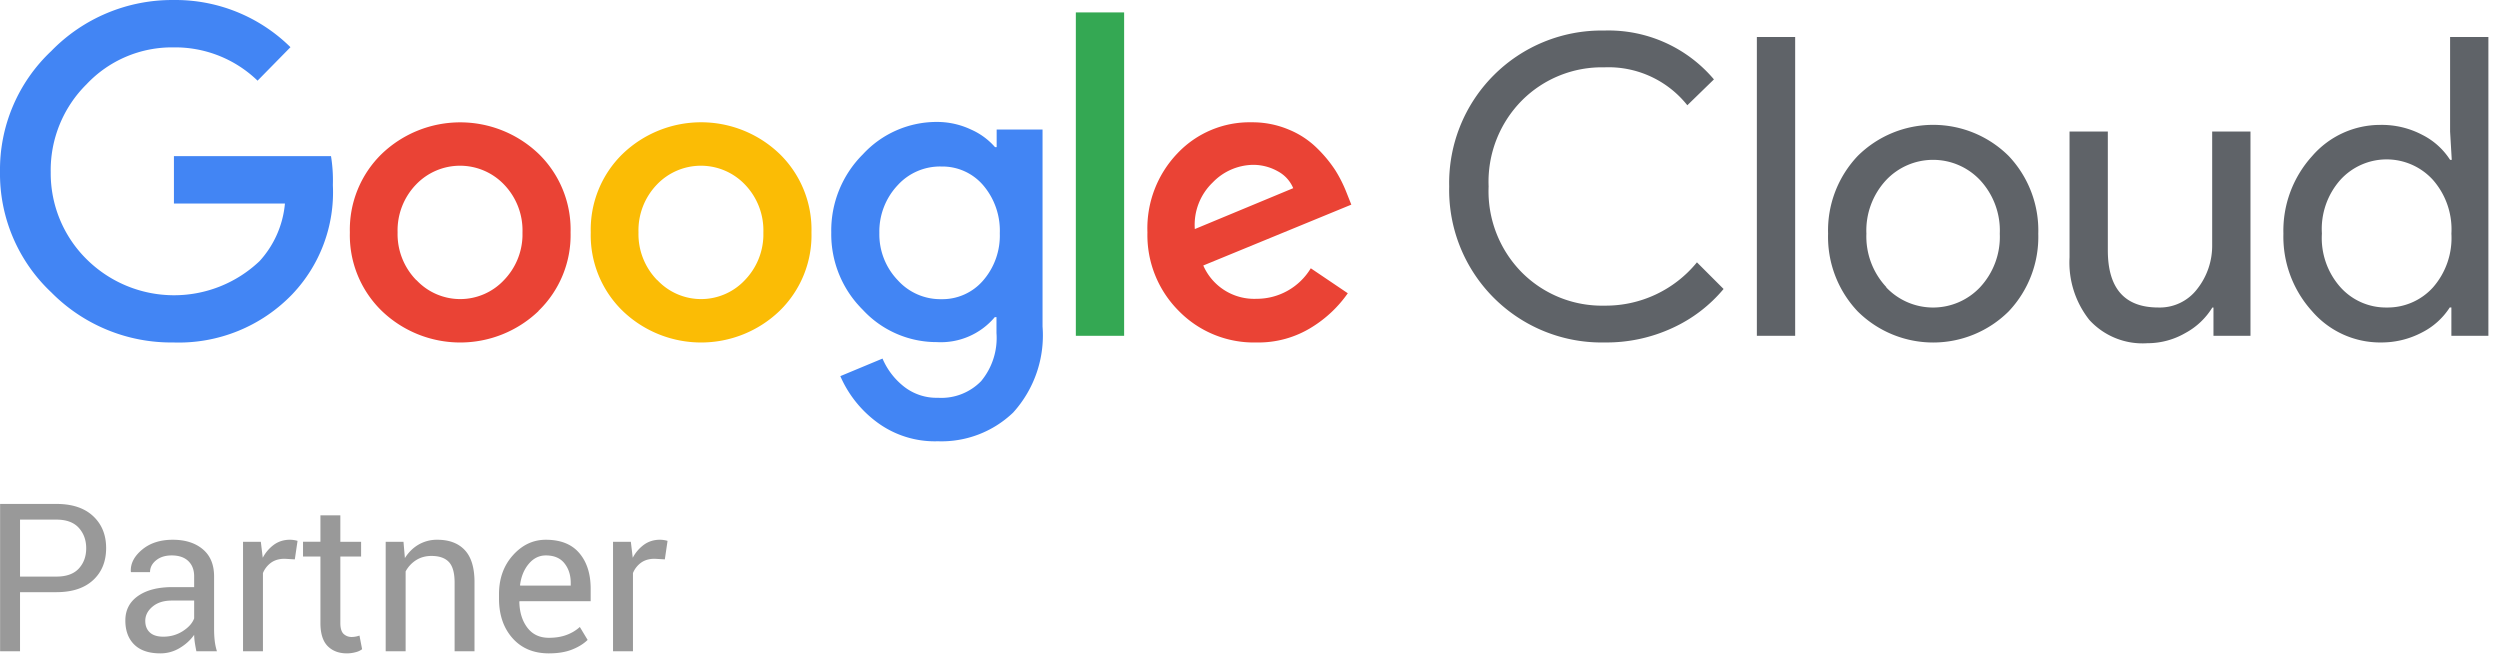 <svg xmlns="http://www.w3.org/2000/svg" width="152" height="40" viewBox="0 0 152 40">
    <g fill="none" fill-rule="evenodd">
        <path fill="#4285F4" fill-rule="nonzero" d="M10.54 20.822a10.247 10.247 0 0 1-7.423-3.048A9.899 9.899 0 0 1 0 10.44a9.91 9.91 0 0 1 3.116-7.335A10.247 10.247 0 0 1 10.54.001a9.944 9.944 0 0 1 7.12 2.868L15.66 4.905a7.21 7.21 0 0 0-5.118-2.024c-2-.025-3.918.791-5.287 2.25a7.345 7.345 0 0 0-2.171 5.342 7.345 7.345 0 0 0 2.17 5.276 7.548 7.548 0 0 0 10.53.124 5.984 5.984 0 0 0 1.54-3.499h-6.749v-2.88h9.55c.094.58.132 1.168.113 1.755a8.999 8.999 0 0 1-2.463 6.637 9.573 9.573 0 0 1-7.233 2.936z"/>
        <path fill="#EA4335" fill-rule="nonzero" d="M32.745 9.348a6.423 6.423 0 0 1 1.946 4.781 6.412 6.412 0 0 1-1.957 4.78h.011a6.884 6.884 0 0 1-9.527 0 6.412 6.412 0 0 1-1.946-4.78 6.423 6.423 0 0 1 1.946-4.78 6.895 6.895 0 0 1 9.527 0zm-4.775.728a3.7 3.7 0 0 0-2.671 1.14 4.016 4.016 0 0 0-1.125 2.913 4.004 4.004 0 0 0 1.136 2.902h.011a3.645 3.645 0 0 0 5.32 0 4.005 4.005 0 0 0 1.126-2.671v-.23a4.016 4.016 0 0 0-1.125-2.914 3.7 3.7 0 0 0-2.672-1.14z"/>
        <path fill="#FBBC05" fill-rule="nonzero" d="M47.391 9.348a6.423 6.423 0 0 1 1.946 4.781 6.412 6.412 0 0 1-1.946 4.78 6.884 6.884 0 0 1-9.527 0 6.412 6.412 0 0 1-1.946-4.78 6.423 6.423 0 0 1 1.946-4.78 6.884 6.884 0 0 1 9.527 0zm-4.775.728a3.7 3.7 0 0 0-2.671 1.14 4.016 4.016 0 0 0-1.125 2.913 4.005 4.005 0 0 0 1.136 2.902h.011a3.645 3.645 0 0 0 5.32 0 4.005 4.005 0 0 0 1.126-2.671v-.23a4.016 4.016 0 0 0-1.125-2.914 3.7 3.7 0 0 0-2.672-1.14z"/>
        <path fill="#4285F4" fill-rule="nonzero" d="M56.964 7.414a4.837 4.837 0 0 1 2.07.46c.56.245 1.059.61 1.462 1.07h.101v-1.07h2.79v11.98a6.985 6.985 0 0 1-1.789 5.231 6.3 6.3 0 0 1-4.578 1.744 5.894 5.894 0 0 1-3.746-1.193 6.895 6.895 0 0 1-2.182-2.767l2.565-1.068a4.32 4.32 0 0 0 1.27 1.676c.595.479 1.341.73 2.104.708.98.06 1.936-.31 2.621-1.012a4.106 4.106 0 0 0 .934-2.925v-.967h-.102a4.286 4.286 0 0 1-3.52 1.519 6.108 6.108 0 0 1-4.5-1.958 6.468 6.468 0 0 1-1.923-4.713 6.535 6.535 0 0 1 1.923-4.747 6.097 6.097 0 0 1 4.5-1.968zm.258 2.71a3.476 3.476 0 0 0-2.632 1.125 4.106 4.106 0 0 0-1.125 2.914 4.027 4.027 0 0 0 1.125 2.88 3.487 3.487 0 0 0 2.632 1.147 3.273 3.273 0 0 0 2.543-1.125 4.162 4.162 0 0 0 1.023-2.88 4.252 4.252 0 0 0-1.023-2.936 3.262 3.262 0 0 0-2.543-1.124z"/>
        <path fill="#34A853" fill-rule="nonzero" d="M68.347.755v19.662h-2.936V.755z"/>
        <path fill="#EA4335" fill-rule="nonzero" d="M76.098 7.436a5.68 5.68 0 0 1 2.25.439A5.298 5.298 0 0 1 80.067 9c.425.41.802.866 1.125 1.36.261.418.483.859.664 1.317l.304.765-9 3.7a3.375 3.375 0 0 0 3.24 2.025 3.836 3.836 0 0 0 3.296-1.856l2.25 1.519a7.413 7.413 0 0 1-2.16 2.047 6.12 6.12 0 0 1-3.386.945 6.39 6.39 0 0 1-4.735-1.923 6.513 6.513 0 0 1-1.901-4.77 6.592 6.592 0 0 1 1.833-4.814 6.03 6.03 0 0 1 4.5-1.879zm.056 2.587a3.476 3.476 0 0 0-2.419 1.069 3.566 3.566 0 0 0-1.09 2.835l5.983-2.486a2.07 2.07 0 0 0-.933-1.024 3.048 3.048 0 0 0-1.541-.394z"/>
        <path fill="#5F6368" d="M97.537 20.822a9.269 9.269 0 0 1-9.426-9.483 9.269 9.269 0 0 1 9.426-9.482 8.391 8.391 0 0 1 6.67 2.97L102.589 6.4a6.12 6.12 0 0 0-5.04-2.306 6.873 6.873 0 0 0-5.005 2.003 7.02 7.02 0 0 0-2.036 5.241 7.02 7.02 0 0 0 2.036 5.242 6.873 6.873 0 0 0 5.006 2.003 7.154 7.154 0 0 0 5.624-2.633l1.62 1.62a8.841 8.841 0 0 1-3.116 2.374 9.539 9.539 0 0 1-4.14.877zM109.146 20.417h-2.329V2.251h2.329z"/>
        <path fill="#5F6368" fill-rule="nonzero" d="M112.948 9.483a6.513 6.513 0 0 1 9.179 0 6.58 6.58 0 0 1 1.8 4.725 6.58 6.58 0 0 1-1.8 4.724 6.513 6.513 0 0 1-9.18 0 6.58 6.58 0 0 1-1.799-4.724 6.58 6.58 0 0 1 1.8-4.725zm1.732 7.987a3.926 3.926 0 0 0 5.703 0 4.5 4.5 0 0 0 1.204-3.262 4.5 4.5 0 0 0-1.204-3.262 3.926 3.926 0 0 0-5.703 0 4.5 4.5 0 0 0-1.203 3.262 4.5 4.5 0 0 0 1.214 3.25l-.01.012z"/>
        <path fill="#5F6368" d="M136.829 20.417h-2.25v-1.721h-.068a4.33 4.33 0 0 1-1.642 1.552 4.59 4.59 0 0 1-2.306.619 4.376 4.376 0 0 1-3.532-1.417 5.624 5.624 0 0 1-1.203-3.802v-7.65h2.328v7.222c0 2.317 1.024 3.476 3.07 3.476a2.857 2.857 0 0 0 2.363-1.125 4.24 4.24 0 0 0 .911-2.688V7.999h2.329v12.418z"/>
        <path fill="#5F6368" fill-rule="nonzero" d="M144.736 20.822a5.467 5.467 0 0 1-4.162-1.901 6.75 6.75 0 0 1-1.743-4.713 6.75 6.75 0 0 1 1.743-4.713 5.467 5.467 0 0 1 4.162-1.901 5.276 5.276 0 0 1 2.543.607c.688.346 1.27.87 1.687 1.519h.101l-.101-1.721V2.25h2.328v18.166h-2.25v-1.721h-.1c-.417.648-1 1.172-1.688 1.519a5.276 5.276 0 0 1-2.52.607zm.383-2.126a3.712 3.712 0 0 0 2.8-1.215 4.556 4.556 0 0 0 1.126-3.273 4.556 4.556 0 0 0-1.125-3.273 3.802 3.802 0 0 0-5.625 0 4.5 4.5 0 0 0-1.124 3.262 4.5 4.5 0 0 0 1.124 3.262 3.712 3.712 0 0 0 2.824 1.237z"/>
        <path fill="#999" d="M1.218 36.003v3.593H.006v-8.957h3.426c.956 0 1.698.246 2.227.738.529.493.794 1.14.794 1.944 0 .816-.265 1.467-.794 1.953s-1.271.73-2.227.73H1.218zm0-.947h2.214c.607 0 1.06-.163 1.36-.489.299-.326.449-.737.449-1.233 0-.497-.151-.91-.452-1.243-.302-.332-.754-.498-1.357-.498H1.218v3.463zm10.722 4.54a9.847 9.847 0 0 1-.096-.532 3.906 3.906 0 0 1-.04-.465c-.225.32-.52.588-.882.803a2.258 2.258 0 0 1-1.172.323c-.693 0-1.221-.177-1.584-.532-.363-.355-.545-.844-.545-1.467 0-.636.258-1.133.772-1.492.515-.359 1.213-.538 2.095-.538h1.316v-.658c0-.39-.119-.699-.356-.926-.238-.228-.575-.342-1.01-.342-.389 0-.706.1-.95.299-.244.199-.366.438-.366.716H7.966l-.012-.037c-.025-.483.204-.926.685-1.328.482-.402 1.105-.603 1.867-.603.755 0 1.362.192 1.821.575.46.384.69.936.69 1.658v3.205c0 .238.012.467.036.689.025.221.07.439.136.652h-1.25zm-2.012-.886c.439 0 .835-.113 1.187-.338.353-.226.583-.484.69-.775v-1.083h-1.36c-.488 0-.879.123-1.172.37-.293.245-.44.534-.44.866 0 .296.092.53.277.702.185.172.457.258.818.258zm7.997-4.7l-.621-.037c-.32 0-.59.076-.809.228a1.46 1.46 0 0 0-.508.64v4.755h-1.211V32.94h1.082l.117.972a2.31 2.31 0 0 1 .698-.806c.277-.193.596-.29.957-.29a1.712 1.712 0 0 1 .461.068l-.166 1.126zm2.768-2.676v1.606h1.262v.898h-1.262v4.042c0 .311.065.53.194.658a.7.7 0 0 0 .514.19 1.412 1.412 0 0 0 .455-.086l.16.83a1.07 1.07 0 0 1-.397.182c-.174.048-.35.071-.526.071-.492 0-.883-.149-1.175-.446-.29-.297-.436-.764-.436-1.4v-4.04h-1.058v-.9h1.058v-1.605h1.211zm3.839 1.606l.086.99c.222-.352.5-.626.834-.82a2.224 2.224 0 0 1 1.14-.293c.718 0 1.274.21 1.668.63.394.42.59 1.07.59 1.947v4.202H27.64v-4.177c0-.586-.116-1.003-.348-1.249-.232-.246-.585-.369-1.061-.369-.349 0-.657.084-.926.252a1.842 1.842 0 0 0-.643.69v4.853H23.45V32.94h1.083zm8.84 6.785c-.927 0-1.664-.308-2.212-.926-.547-.617-.82-1.418-.82-2.402v-.27c0-.948.281-1.736.845-2.366.564-.63 1.231-.944 2.002-.944.898 0 1.577.27 2.036.812.46.541.69 1.263.69 2.165v.757h-4.319l-.018.03c.012.64.174 1.166.486 1.579.311.412.748.618 1.31.618.41 0 .77-.059 1.08-.176.31-.116.577-.277.802-.482l.474.787c-.238.234-.552.429-.941.584-.39.156-.862.234-1.415.234zm-.185-5.955c-.406 0-.752.172-1.04.514-.286.342-.463.772-.528 1.289l.012.03h3.07v-.16c0-.475-.128-.873-.382-1.193-.254-.32-.631-.48-1.132-.48zm7.235.24l-.622-.037c-.32 0-.59.076-.809.228a1.46 1.46 0 0 0-.507.64v4.755h-1.212V32.94h1.083l.116.972a2.31 2.31 0 0 1 .699-.806c.277-.193.595-.29.956-.29a1.712 1.712 0 0 1 .461.068l-.165 1.126z"/>
    </g>
</svg>
